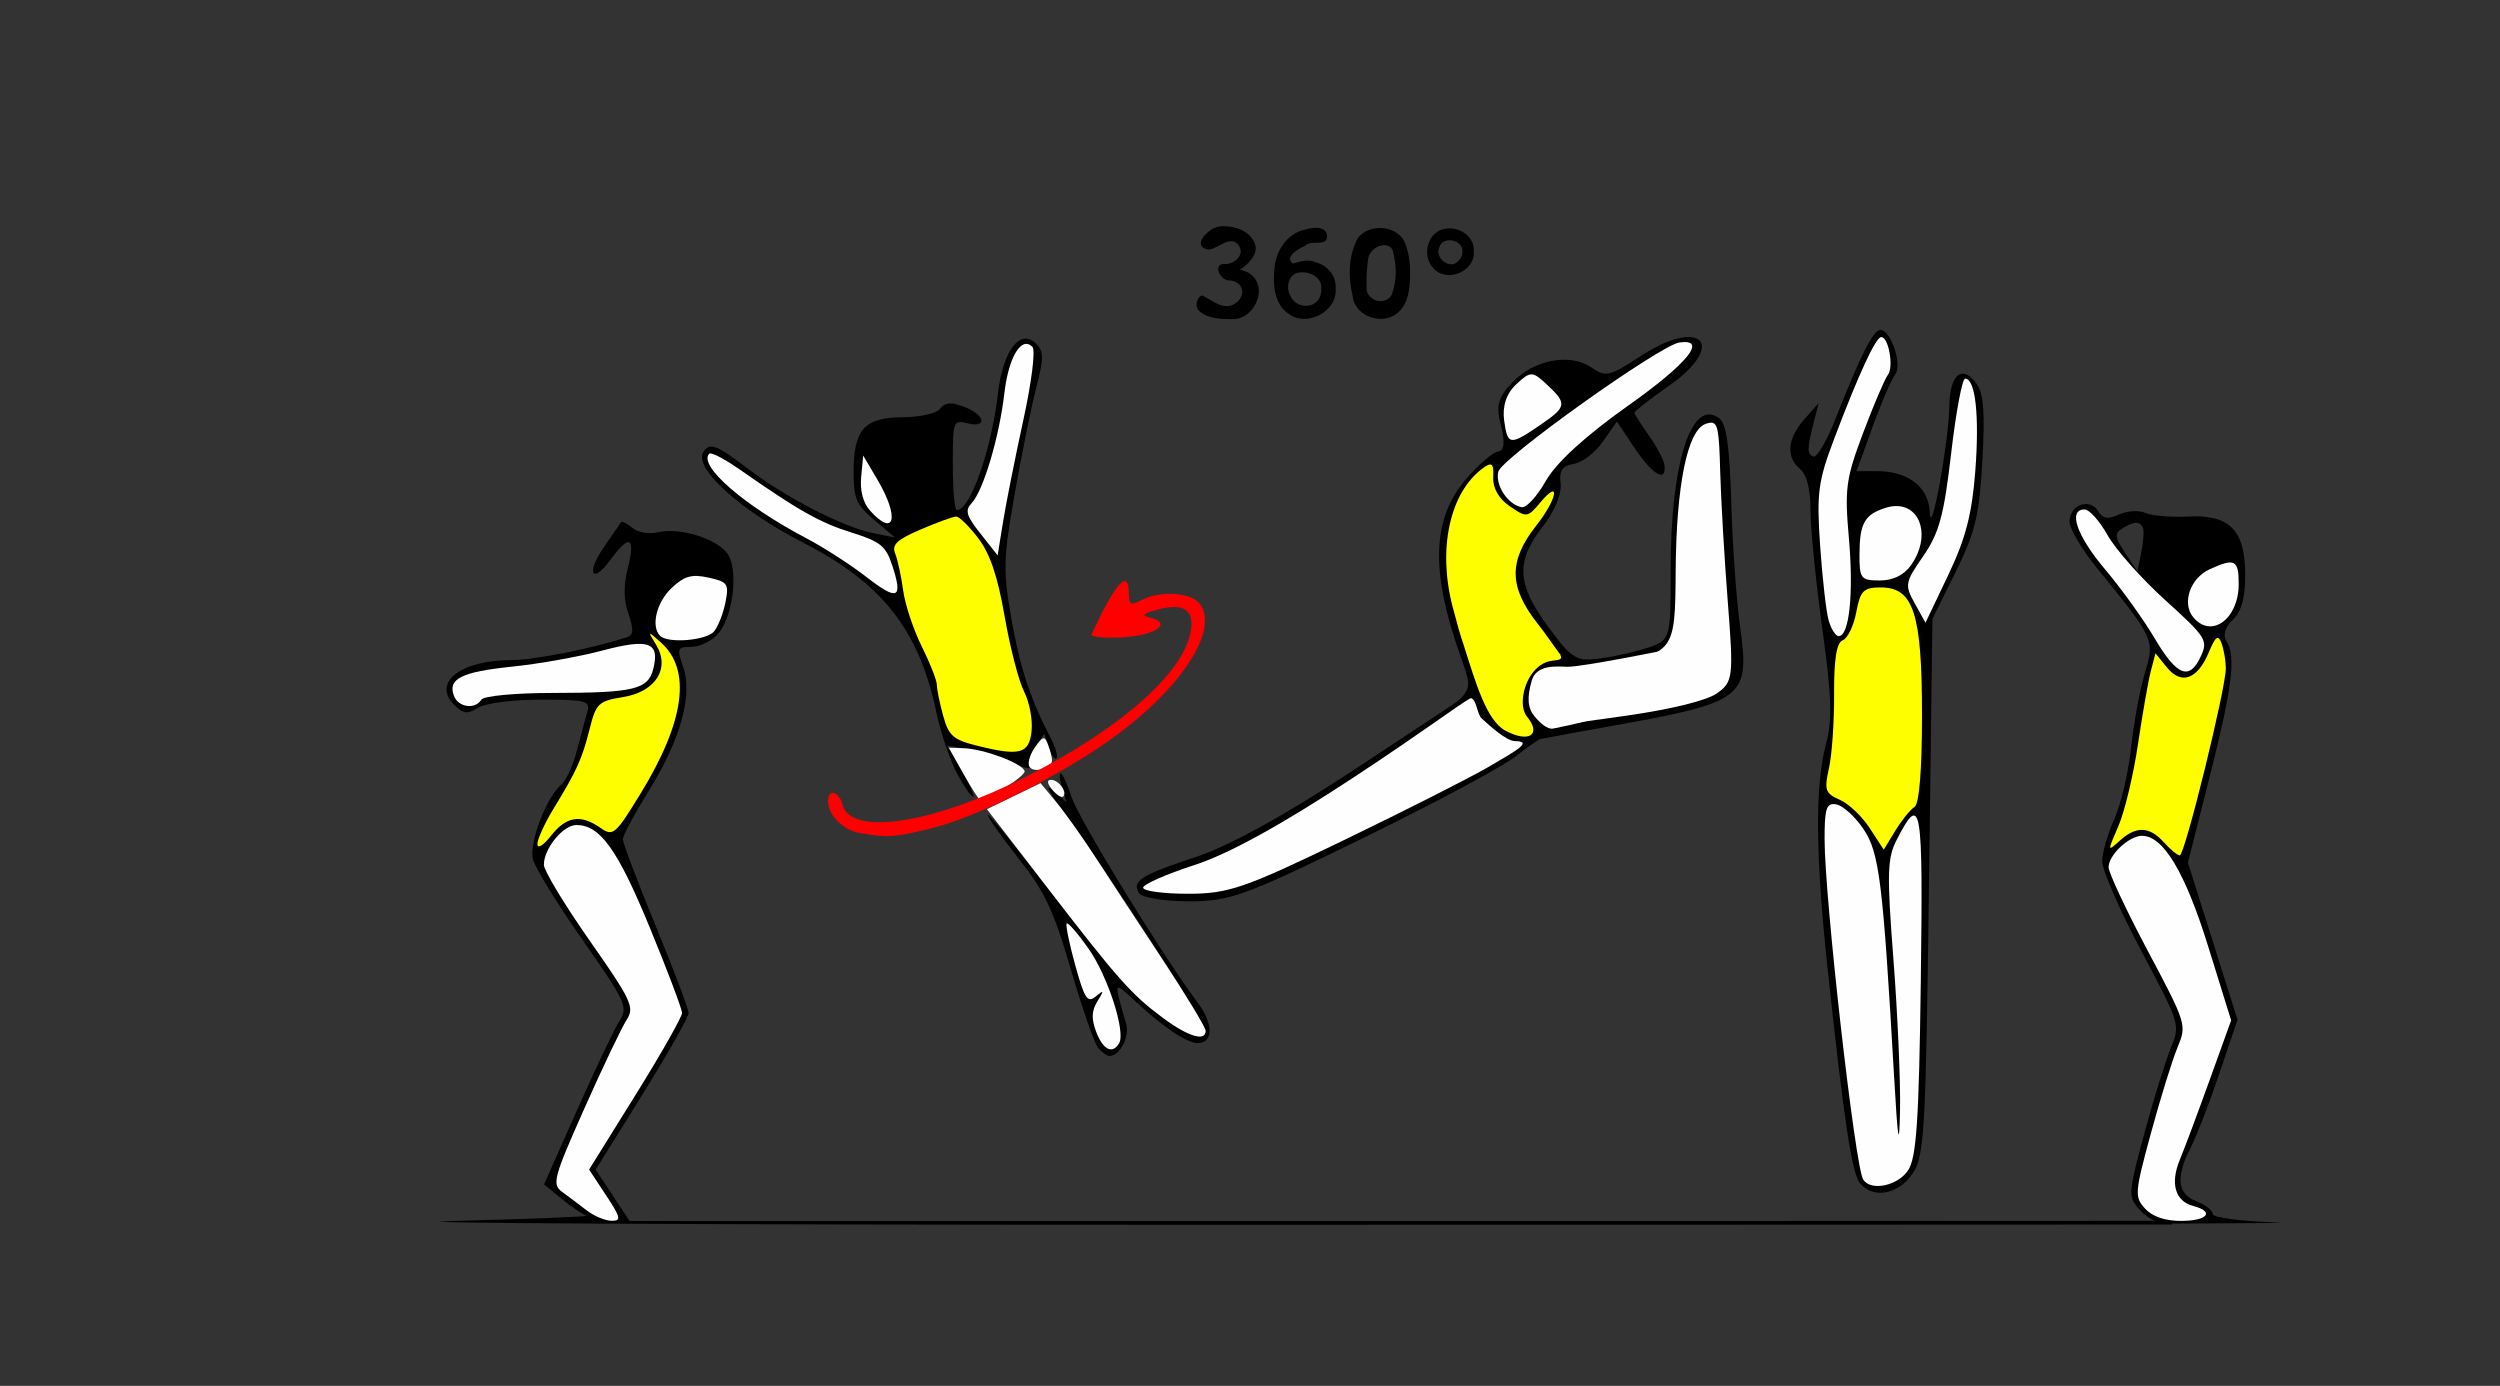 <?xml version="1.0" encoding="UTF-8" standalone="no"?>
<!-- Created with Inkscape (http://www.inkscape.org/) -->

<svg
   xmlns:dc="http://purl.org/dc/elements/1.1/"
   xmlns:cc="http://creativecommons.org/ns#"
   xmlns:rdf="http://www.w3.org/1999/02/22-rdf-syntax-ns#"
   xmlns:svg="http://www.w3.org/2000/svg"
   xmlns="http://www.w3.org/2000/svg"
   xmlns:sodipodi="http://sodipodi.sourceforge.net/DTD/sodipodi-0.dtd"
   xmlns:inkscape="http://www.inkscape.org/namespaces/inkscape"
   id="svg3502"
   version="1.1"
   inkscape:version="0.91 r13725"
   width="355.14"
   height="196.875"
   viewBox="0 0 355.14 196.875"
   sodipodi:docname="fx131002.svg">
  <rect x="0" y="0" width="355.14" height="196.875" fill="#333333" stroke="none"/>
  <defs
     id="defs3506" />
  <sodipodi:namedview
     pagecolor="#b1b1b1"
     bordercolor="#666666"
     borderopacity="1"
     objecttolerance="10"
     gridtolerance="10"
     guidetolerance="10"
     inkscape:pageopacity="0"
     inkscape:pageshadow="2"
     inkscape:window-width="1449"
     inkscape:window-height="827"
     id="namedview3504"
     showgrid="false"
     inkscape:zoom="1.6218946"
     inkscape:cx="165.01407"
     inkscape:cy="95.15379"
     inkscape:window-x="0"
     inkscape:window-y="0"
     inkscape:window-maximized="0"
     inkscape:current-layer="svg3502" />
  <g
     id="g4428"
     transform="translate(-6,0)">
    <path
       sodipodi:nodetypes="ccsssssssssssssssccccscccsccccssssssscssc"
       inkscape:connector-curvature="0"
       id="path4253"
       d="m 94.288,74.127 c -0.033,0.008 -0.058,0.025 -0.072,0.051 -0.118,0.202 -1.196,1.772 -2.396,3.488 -2.627,3.758 -1.728,5.477 0.941,1.801 2.633,-3.626 3.543,-3.204 2.445,1.135 -0.647,2.558 -0.626,4.613 0.066,6.605 0.758,2.182 0.725,2.988 -0.131,3.279 -4.468,1.522 -13.249,3.277 -16.395,3.277 -7.313,0 -11.408,3.181 -8.217,6.383 1.272,1.276 1.87,1.346 3.387,0.396 1.036,-0.649 4.939,-1.154 8.926,-1.154 6.305,0 7.034,0.181 6.611,1.641 -0.261,0.902 -0.924,3.384 -1.473,5.516 -0.548,2.131 -1.558,4.345 -2.246,4.918 -2.12,1.765 -4.608,8.308 -4.031,10.604 0.299,1.192 3.492,6.373 7.096,11.516 5.981,8.535 6.441,9.518 5.283,11.291 -0.698,1.068 -3.412,6.764 -6.033,12.656 l -4.766,10.715 2.559,2.102 c 1.407,1.156 2.978,2.21 3.492,2.342 0.514,0.132 -8.107,0.475 -19.158,0.764 -11.051,0.289 35.209,0.53 102.803,0.535 21.752,0.002 124.604,-0.015 141.596,-0.039 l 0.141,-0.529 c -12.019,0.031 -111.976,0.033 -133.166,0.033 l -86.113,0 -2.408,-3.65 -2.41,-3.652 6.602,-10.611 c 3.631,-5.837 6.602,-11.069 6.602,-11.627 0,-0.558 -2.104,-6.125 -4.674,-12.371 -2.57,-6.247 -4.672,-11.792 -4.672,-12.324 0,-0.532 1.656,-3.628 3.68,-6.881 4.525,-7.273 6.277,-13.589 4.883,-17.6 -0.914,-2.63 -0.826,-2.846 1.154,-2.846 1.179,0 2.875,-0.81 3.77,-1.801 2.057,-2.281 2.937,-8.566 1.561,-11.146 -1.205,-2.259 -6.892,-4.133 -10.096,-3.326 -1.195,0.301 -2.807,0.018 -3.584,-0.629 -0.68,-0.566 -1.325,-0.916 -1.555,-0.859 z"
       style="fill:#000000" />
    <path
       id="path4283"
       d="m 89.336,171.939 c -1.028,-0.799 -2.592,-1.976 -3.475,-2.616 -1.479,-1.071 -1.232,-2.004 3.142,-11.835 2.611,-5.87 5.318,-11.546 6.016,-12.615 1.158,-1.773 0.7,-2.753 -5.245,-11.24 -3.582,-5.114 -6.513,-9.965 -6.513,-10.781 0,-2.315 2.728,-5.651 4.622,-5.651 3.364,0 5.85,3.467 10.394,14.496 2.535,6.154 4.61,11.647 4.61,12.208 0,0.56 -2.971,5.794 -6.601,11.631 l -6.601,10.612 2.409,3.651 c 2.106,3.192 2.201,3.648 0.76,3.622 -0.907,-0.016 -2.49,-0.684 -3.518,-1.482 z"
       style="fill:#fefefe"
       inkscape:connector-curvature="0" />
    <path
       id="path4275"
       d="m 70.491,98.857 c -0.926,-2.421 1.054,-3.416 8.261,-4.156 3.765,-0.386 9.531,-1.414 12.815,-2.285 6.597,-1.749 8.184,-1.186 7.244,2.573 -0.741,2.963 -2.695,3.433 -14.326,3.449 -5.327,0.007 -9.779,0.426 -10.102,0.95 -0.886,1.438 -3.262,1.113 -3.892,-0.532 z"
       style="fill:#fefefe"
       inkscape:connector-curvature="0" />
    <path
       id="path4271"
       d="m 99.772,90.327 c -1.34,-1.344 -0.514,-4.776 1.637,-6.803 1.803,-1.699 2.863,-1.997 5.238,-1.474 2.733,0.602 2.931,0.891 2.407,3.518 -0.314,1.574 -1.04,3.429 -1.614,4.123 -1.073,1.297 -6.556,1.752 -7.668,0.636 z"
       style="fill:#fefefe"
       inkscape:connector-curvature="0" />
    <path
       id="path4291"
       d="m 82.342,119.906 c 0.008,-0.714 1.046,-2.986 2.305,-5.048 3.313,-5.426 4.045,-7.048 5.129,-11.365 0.895,-3.563 1.265,-3.912 4.732,-4.469 4.631,-0.743 6.741,-4.089 4.691,-7.439 -1.232,-2.013 -1.223,-2.017 0.7,-0.302 4.359,3.888 3.381,11.172 -2.874,21.397 -3.611,5.904 -3.937,6.184 -5.733,4.922 -2.806,-1.971 -4.853,-1.642 -7.028,1.132 -1.072,1.368 -1.93,1.891 -1.922,1.172 z"
       style="fill:#fefe00"
       inkscape:connector-curvature="0" />
  </g>
  <g
     id="g4421"
     transform="matrix(0.989,0,0,0.989,40.649,1.89)">
    <path
       id="path4258"
       d="m 258.413,70.48 c -1.136,0.059 -2.256,1.047 -2.256,2.545 0,1.001 1.788,4.018 3.973,6.703 8.239,10.127 8.289,10.24 6.842,15.062 -0.708,2.36 -1.595,7.186 -1.973,10.725 -0.378,3.538 -1.462,8.143 -2.408,10.232 -0.946,2.089 -1.729,4.812 -1.74,6.053 -0.011,1.241 2.514,7.031 5.611,12.865 5.57,10.493 5.615,10.643 4.268,13.879 -0.749,1.799 -2.466,7.34 -3.816,12.312 -1.86,6.849 -2.242,8.578 -1.553,9.859 0.161,0.242 0.321,0.492 0.482,0.697 0.023,0.027 0.043,0.053 0.066,0.08 0.745,0.923 1.515,1.497 2.418,1.918 0.553,0.258 1.809,0.372 3.016,0.432 10.01,-0.046 16.778,-0.097 14.955,-0.154 -5.493,-0.174 -9.58,-0.698 -9.58,-1.23 0,-0.51 -1.051,-1.33 -2.336,-1.82 -2.755,-1.051 -3.008,-3.478 -0.809,-7.744 0.84,-1.63 2.694,-6.424 4.119,-10.654 l 2.592,-7.691 -3.561,-11.277 -3.562,-11.279 3.158,-12.473 c 3.246,-12.819 3.774,-17.147 2.363,-19.381 -0.532,-0.843 -0.207,-1.887 0.949,-3.047 1.253,-1.257 1.76,-3.114 1.76,-6.453 0,-6.409 -2.251,-8.687 -8.258,-8.359 -2.398,0.131 -5.122,-0.099 -6.055,-0.512 -0.936,-0.414 -2.64,-0.317 -3.805,0.215 -1.645,0.752 -2.313,0.638 -3.037,-0.514 -0.456,-0.725 -1.143,-1.024 -1.824,-0.988 z m 7.221,2.713 c 0.481,-0.027 0.816,0.189 1.049,0.648 0.196,0.387 0.103,1.969 -0.207,3.516 l -0.564,2.812 -1.766,-2.658 c -1.49,-2.244 -1.559,-2.788 -0.438,-3.5 0.817,-0.519 1.444,-0.791 1.926,-0.818 z"
       style="fill:#000000"
       inkscape:connector-curvature="0" />
    <path
       id="path4281"
       d="m 266.995,171.675 c -1.519,-1.683 -1.474,-2.251 0.853,-10.818 1.351,-4.973 3.069,-10.514 3.818,-12.313 1.348,-3.235 1.301,-3.386 -4.269,-13.879 -3.097,-5.834 -5.631,-11.241 -5.631,-12.015 0,-1.748 2.943,-4.51 4.805,-4.51 3.052,0 6.197,5.252 9.484,15.833 l 3.316,10.677 -3.077,8.542 c -1.692,4.698 -3.619,9.851 -4.283,11.451 -1.422,3.428 -0.69,5.983 1.908,6.665 3.139,0.823 2.074,2.145 -1.729,2.145 -2.34,0 -4.152,-0.62 -5.196,-1.777 z"
       style="fill:#fefefe"
       inkscape:connector-curvature="0" />
    <path
       id="path4273"
       d="m 268.387,89.78 c -1.596,-2.707 -4.791,-7.153 -7.099,-9.879 -4.111,-4.857 -5.41,-8.637 -2.967,-8.637 0.676,0 2.165,1.669 3.308,3.708 1.143,2.04 4.872,6.238 8.287,9.33 5.848,5.295 6.146,5.76 5.124,8.01 -1.635,3.599 -3.443,2.91 -6.653,-2.533 z"
       style="fill:#fefefe"
       inkscape:connector-curvature="0" />
    <path
       id="path4269"
       d="m 273.925,86.745 c -1.667,-2.015 -0.441,-5.608 2.348,-6.883 3.633,-1.661 4.184,-1.382 4.184,2.116 0,5.035 -3.934,7.906 -6.532,4.767 z"
       style="fill:#fefefe"
       inkscape:connector-curvature="0" />
    <path
       id="path4289"
       d="m 269.709,119.077 c -2.082,-2.308 -3.969,-2.378 -6.341,-0.234 -1.792,1.62 -1.794,1.593 -0.188,-2.109 0.895,-2.062 2.157,-7.336 2.806,-11.719 0.648,-4.383 1.48,-9.121 1.847,-10.53 l 0.669,-2.562 1.626,2.015 c 2.077,2.574 4.397,1.753 6.025,-2.131 0.979,-2.335 1.347,-2.606 1.83,-1.344 0.332,0.869 0.613,2.495 0.623,3.613 0.026,2.835 -5.891,26.876 -6.614,26.876 -0.325,0 -1.352,-0.844 -2.283,-1.875 z"
       style="fill:#fefe00"
       inkscape:connector-curvature="0" />
  </g>
  <g
     id="g4443"
     transform="matrix(0.973,0,0,0.973,-28.466,-154.315)">
    <path
       id="path4371"
       d="m 303.807,206.77 c -1.061,0 -2.859,3.559 -6.67,13.207 -1.214,3.073 -2.62,5.446 -3.123,5.273 -0.963,-0.33 -0.944,-1.137 0.115,-5.273 l 0.648,-2.539 -2.107,2.398 c -2.488,2.829 -2.704,5.496 -0.586,7.254 0.959,0.796 1.517,3.007 1.506,5.965 -0.01,2.586 0.76,10.347 1.709,17.246 1.402,10.185 1.5,13.389 0.525,17.033 -1.6,5.982 -1.512,16.28 0.283,32.908 2.428,22.492 3.52,29.671 4.73,31.129 1.907,2.298 5.584,1.618 7.639,-1.412 1.744,-2.572 1.937,-5.905 2.404,-41.91 l 0.508,-39.115 3.381,-6.824 c 2.877,-5.804 3.46,-8.231 3.908,-16.256 0.407,-7.289 0.193,-9.871 -0.941,-11.365 -2.038,-2.683 -3.795,-1.203 -3.871,3.262 -0.092,5.413 -2.701,19.736 -2.857,15.689 -0.162,-4.173 -3.729,-6.059 -7.661,-6.059 l -3.035,0 2.588,-7.15 c 1.184,-3.213 2.56,-6.358 3.057,-6.988 1.069,-1.357 -0.631,-6.473 -2.15,-6.473 z"
       style="fill:#000000"
       inkscape:connector-curvature="0"
       sodipodi:nodetypes="ssccccscssssssccsscssccss" />
    <path
       id="path4419"
       d="m 303.903,207.81 c -0.797,0.032 -3.273,5.382 -6.807,14.707 -2.409,6.354 -2.633,8.032 -2.105,15.748 0.325,4.75 0.887,9.665 1.248,10.922 0.36,1.257 1.022,2.286 1.472,2.286 1.54,0 2.19,-6.264 1.481,-14.27 -0.641,-7.24 -0.44,-8.723 2.08,-15.413 1.534,-4.071 3.161,-7.883 3.616,-8.471 0.883,-1.14 0.095,-5.553 -0.984,-5.509 z"
       style="fill:#fefefe"
       inkscape:connector-curvature="0" />
    <path
       id="path4413"
       d="m 316.162,213.881 c -0.427,0 -1.347,4.915 -2.043,10.922 -1.048,9.043 -1.75,11.621 -4.077,14.986 -2.667,3.857 -2.73,4.208 -1.24,6.895 l 1.57,2.831 3.319,-6.956 c 2.542,-5.329 3.467,-8.873 3.951,-15.153 0.624,-8.095 0.03,-13.524 -1.481,-13.524 z"
       style="fill:#fefefe"
       inkscape:connector-curvature="0" />
    <path
       id="path4401"
       d="m 306.21,232.48 c -0.503,-0.011 -1.048,0.067 -1.63,0.249 -3.099,0.967 -3.825,2.253 -3.843,6.806 -0.015,3.543 0.194,3.81 2.975,3.81 1.938,0 3.547,-0.795 4.572,-2.259 2.845,-4.061 1.445,-8.528 -2.073,-8.606 z"
       style="fill:#fefefe"
       inkscape:connector-curvature="0" />
    <path
       id="path4383"
       d="m 296.886,275.992 c -1.037,0.025 -1.246,1.132 -1.245,5.125 0.004,8.602 4.441,47.751 5.631,49.676 1.09,1.763 5.048,0.955 6.569,-1.341 1.215,-1.834 1.581,-7.28 1.848,-27.542 0.344,-26.046 0.074,-27.654 -3.488,-20.766 -1.418,2.743 -1.481,4.903 -0.502,17.61 0.614,7.967 1.046,17.846 0.96,21.955 -0.121,5.801 -0.321,4.634 -0.887,-5.228 -1.623,-28.24 -2.141,-32.413 -4.45,-35.84 -1.209,-1.794 -2.984,-3.414 -3.942,-3.599 -0.184,-0.035 -0.347,-0.054 -0.495,-0.051 z"
       style="fill:#fefefe"
       inkscape:connector-curvature="0" />
    <path
       id="path3432"
       d="m 303.855,244.361 c -2.528,0 -2.998,0.471 -3.586,3.608 -0.372,1.985 -1.263,3.835 -1.98,4.11 -0.898,0.345 -1.288,2.769 -1.256,7.82 0.025,4.027 -0.315,8.922 -0.757,10.878 -0.709,3.138 -0.525,3.675 1.557,4.572 1.298,0.559 3.278,2.429 4.401,4.158 l 2.042,3.143 1.695,-2.778 c 0.933,-1.528 2.19,-3.083 2.794,-3.456 0.692,-0.428 1.099,-5.371 1.099,-13.37 0,-14.881 -1.223,-18.685 -6.009,-18.685 z"
       style="fill:#fefe00"
       inkscape:connector-curvature="0" />
  </g>
  <path
     style="fill:#000000;fill-opacity:1;fill-rule:nonzero;stroke:none"
     d="m 173.657,32.144 c -0.246,0.012 -0.485,0.038 -0.713,0.08 -1.214,0.275 -3.503,2.454 -1.682,3.129 1.224,0.569 3.154,-1.944 4.436,-0.797 1.416,1.349 -0.155,2.955 -1.639,2.955 -1.889,-0.202 -0.771,2.378 0.559,2.32 1.956,0.135 2.429,1.967 1.08,3.113 -1.686,1.282 -2.978,0.033 -4.664,-0.844 -0.595,-0.595 -1.661,1.328 -0.596,2.143 1.282,1.079 2.947,1.079 4.754,1.096 2.833,0 4.868,-4.078 2.777,-6.102 -0.552,-0.602 -1.298,-0.778 -1.797,-0.932 0.809,-0.54 2.833,-2.157 2.023,-3.844 -0.767,-1.712 -2.818,-2.399 -4.539,-2.318 z m 13.102,0.221 c -0.529,0.023 -1.076,0.151 -1.48,0.277 -2.563,0.607 -4.115,3.168 -4.25,5.664 -0.202,2.226 -1.2e-4,4.924 2.023,6.273 2.563,1.956 6.948,-0.337 6.678,-3.574 l 0,-0.068 c 0.135,-1.686 -1.146,-3.238 -2.697,-3.643 -1.349,-0.54 -2.165,-0.177 -3.379,0.16 -1.214,-0.944 0.651,-2.057 1.73,-2.529 1.012,-1.012 3.015,0.271 3.133,-1.34 -0.042,-1.012 -0.876,-1.26 -1.758,-1.221 z m 9.379,0.023 c -1.226,-0.031 -2.471,0.427 -3.238,1.4 -1.349,2.496 -1.417,5.529 -0.742,8.295 0.27,2.631 3.575,3.98 5.801,2.766 2.091,-1.147 2.361,-3.844 2.361,-6.002 0,-1.349 -0.135,-2.699 -0.607,-3.98 -0.455,-1.594 -1.998,-2.439 -3.574,-2.479 z m 9.918,0.055 c -0.25,-0.008 -0.5,0.012 -0.744,0.062 -2.496,0.337 -3.373,3.778 -1.754,5.531 1.821,2.226 6.003,0.607 5.801,-2.293 0.177,-1.83 -1.556,-3.246 -3.303,-3.301 z m -0.23,1.682 c 0.958,-0.045 2.027,0.621 1.918,1.672 0,0.58 -0.29,1.043 -0.695,1.391 -1.217,1.159 -3.362,-0.696 -2.551,-2.145 0.217,-0.609 0.753,-0.891 1.328,-0.918 z m -9.293,0.705 c 0.549,-0.029 1.056,0.191 1.318,0.738 0.525,2.1 0.641,3.931 -0.059,6.031 l 0.002,0 c -0.058,0.292 -0.235,0.526 -0.41,0.701 -1.283,1.108 -3.265,0.115 -3.248,-1.33 -0.058,-1.808 0.021,-2.672 0.229,-4.297 0.219,-1.057 1.252,-1.795 2.168,-1.844 z m -11.742,3.867 c 1.334,-0.116 3.072,0.752 2.898,2.318 0.058,0.58 -0.115,1.161 -0.463,1.625 -0.986,1.334 -3.307,0.928 -3.887,-0.58 -0.812,-1.276 -0.231,-3.363 1.451,-3.363 z"
     id="path8075"
     inkscape:connector-curvature="0" />
  <g
     id="g4399"
     transform="matrix(1.144,0,0,1.144,-102.118,-170.834)">
    <path
       id="path4396"
       d="m 299.156,191.182 c -0.158,-0.01 -0.327,-0.01 -0.508,0.002 -0.165,0.011 -0.338,0.032 -0.521,0.062 -1.284,0.215 -3.017,0.922 -5.068,2.258 -3.982,2.593 -4.375,2.684 -6.172,1.457 -2.651,-1.811 -7.101,-0.987 -9.787,1.812 -1.822,1.898 -2.097,2.924 -1.453,5.408 0.532,2.05 0.406,3.118 -0.377,3.227 -0.644,0.089 -2.419,1.614 -3.945,3.387 -4.219,4.9 -4.456,11.4 -0.791,21.766 l 0.416,1.176 c 0.002,0.006 0.01,0.044 0.012,0.049 0.764,2.258 1.058,3.091 -0.666,4.592 -0.165,0.144 -6.129,4.094 -13.252,8.775 -8.206,5.394 -15.224,9.256 -19.158,10.545 -6.887,2.256 -8.118,3.033 -7.193,4.533 0.345,0.561 3.139,1.02 6.207,1.02 5.101,0 6.971,-0.681 21.811,-7.947 8.927,-4.371 17.432,-8.941 18.898,-10.154 0.913,-0.755 1.97,-1.496 2.859,-2.043 2.353,-0.445 5.239,-0.977 8.795,-1.611 16.649,-2.969 17.305,-3.472 16.074,-12.338 -0.447,-3.221 -0.941,-10.157 -1.098,-15.412 -0.211,-7.076 -0.594,-9.789 -1.477,-10.459 -3.451,-2.619 -6.06,5.499 -6.045,18.811 0.01,8.483 -0.046,8.689 -2.639,9.594 -1.457,0.509 -4.162,1.135 -6.008,1.389 -3.097,0.427 -3.609,0.112 -6.652,-4.051 -3.867,-5.29 -3.957,-8.049 -0.41,-12.551 1.288,-1.635 2.209,-3.94 2.045,-5.121 -0.214,-1.545 0.232,-2.221 1.596,-2.41 1.043,-0.145 2.683,-1.39 3.643,-2.77 l 1.746,-2.51 2.254,3.373 c 2.218,3.316 3.97,4.276 3.643,1.996 -0.092,-0.638 -0.956,-2.27 -1.92,-3.627 -0.964,-1.357 -1.773,-2.62 -1.799,-2.809 -0.026,-0.188 1.89,-1.693 4.256,-3.34 4.715,-3.283 5.051,-5.923 2.686,-6.078 z"
       style="fill:#000000"
       inkscape:connector-curvature="0" />
    <g
       transform="matrix(-0.991,0.137,0.137,0.991,502.428,-115.602)"
       id="g4189">
      <path
         sodipodi:nodetypes="sssssscsssscsssscccsssss"
         inkscape:connector-curvature="0"
         id="path3526"
         d="m 244.688,276.424 c -3.585,0 -0.642,2.734 7.475,6.943 5.652,2.931 9.745,5.753 11.289,7.783 1.332,1.752 2.879,3.033 3.438,2.846 1.657,-0.554 2.893,-3.143 2.273,-4.762 -0.608,-1.589 -22.047,-12.811 -24.475,-12.811 z m 18.748,1.404 c -0.498,0.069 -0.942,0.547 -1.705,1.484 -2.215,2.719 -2.104,3.101 1.402,4.852 4.176,2.085 4.438,2.018 4.438,-1.123 0,-1.796 -0.733,-3.28 -2.102,-4.248 -0.982,-0.695 -1.535,-1.034 -2.033,-0.965 z m -21.098,8.986 c -1.042,-0.023 -1.032,1.008 -0.465,6.158 0.389,3.531 0.968,10.84 1.287,16.24 0.547,9.264 0.712,9.886 2.916,11.002 1.419,0.718 6.086,1.187 11.885,1.195 l 9.547,0.014 -1.93,-3.281 c -1.748,-2.971 -2.341,-3.29 -6.277,-3.375 -8.703,-0.187 -8.813,-0.296 -10.254,-10.254 -1.532,-10.584 -3.85,-17.181 -6.197,-17.635 -0.193,-0.037 -0.363,-0.061 -0.512,-0.065 z"
         style="fill:#fefefe" />
      <path
         sodipodi:nodetypes="csscssccsccccsssscc"
         inkscape:connector-curvature="0"
         id="path3522"
         transform="matrix(-0.991,0.137,0.137,0.991,513.549,45.439)"
         d="m 274.363,207.051 c -0.202,-0.009 -0.498,0.152 -0.916,0.457 -4.114,3.003 -5.642,10.021 -3.75,17.232 0.572,2.18 0.985,3.646 1.344,4.646 1.536,4.852 2.872,9.452 5.203,10.691 2.958,1.572 4.498,0.463 2.672,-1.744 -1.085,-1.312 -0.44,-4.679 1.42,-6.191 0.092,-0.07 0.183,-0.14 0.275,-0.205 0.425,-0.285 0.903,-0.483 1.434,-0.539 1.025,-0.108 1.266,-0.218 1.018,-0.684 0.01,-0.001 0.032,-0.011 0.041,-0.012 -0.139,-0.173 -0.252,-0.33 -0.373,-0.492 -0.251,-0.344 -0.621,-0.848 -1.047,-1.461 -0.38,-0.542 -0.816,-1.15 -1.471,-1.982 -3.556,-4.52 -3.598,-7.761 -0.156,-12.129 2.619,-3.324 3.078,-5.952 0.5,-2.865 -1.563,1.871 -1.694,1.887 -3.781,0.461 -1.356,-0.926 -2.12,-2.27 -2.053,-3.605 0.054,-1.074 -0.022,-1.563 -0.359,-1.578 z"
         style="fill:#fefe00" />
    </g>
    <path
       id="path4259"
       d="m 296.19,230.031 c 0,0 -10.299,2.1 -12.308,2.1 -1.396,-0.055 -3.841,-0.286 -4.412,1.711 -0.616,2.155 -0.514,3.407 0.359,4.463 0.668,0.807 1.609,1.633 2.28,1.498 11.101,-2.221 7.242,-2.729 14.081,-9.771 z"
       style="fill:#fefefe"
       inkscape:connector-curvature="0" />
    <path
       sodipodi:nodetypes="csssssscsc"
       inkscape:connector-curvature="0"
       id="path4249"
       d="m 271.863,236.03 c -1.579,0.872 -5.37,3.816 -14.448,9.792 -8.966,5.903 -15.605,9.559 -19.84,10.928 -3.501,1.131 -6.365,2.394 -6.365,2.809 0,0.414 2.513,0.754 5.584,0.754 5.007,0 7.01,-0.69 19.393,-6.68 7.595,-3.673 15.639,-7.744 17.875,-9.049 3.602,-2.101 5.576,-3.196 3.325,-3.226 -1.078,-0.014 -3.097,-1.871 -4.136,-2.811 -0.579,-0.523 -0.67,-2.555 -1.387,-2.518 z"
       style="fill:#fefefe" />
  </g>
  <g
     id="g4407"
     transform="matrix(0.973,0,0,0.973,-51.875,-127.91)">
    <path
       inkscape:connector-curvature="0"
       id="path4351"
       d="m 202.92,180.9 c -1.748,0.164 -3.351,3.214 -3.904,7.98 -0.965,8.309 -4.045,17.059 -6.004,17.055 -0.323,-6.7e-4 -0.589,-2.972 -0.592,-6.605 -0.005,-6.388 0.063,-6.588 2.102,-6.074 2.992,0.753 2.634,-1.227 -0.434,-2.396 -1.915,-0.73 -2.781,-0.667 -3.506,0.258 -0.55,0.702 -2.903,1.238 -5.496,1.254 -5.583,0.034 -7.148,1.793 -7.148,8.037 0,3.836 0.403,4.765 3.021,6.975 l 3.02,2.549 -3.254,-0.65 c -4.28,-0.856 -12.811,-5.257 -18.223,-9.4 -4.579,-3.506 -5.6,-3.883 -6.514,-2.4 -1.423,2.309 5.422,8.512 14.547,13.182 11.593,5.933 16.942,12.739 19.494,24.807 0.654,3.094 2.061,7.203 3.127,9.131 1.065,1.928 2.089,3.351 2.275,3.164 0.186,-0.187 -0.601,-1.937 -1.75,-3.891 l -2.088,-3.553 3.48,0.566 c 1.915,0.312 4.739,1.195 6.273,1.963 1.535,0.768 2.549,1.005 2.254,0.525 -0.295,-0.48 0.078,-1.753 0.83,-2.83 l 1.367,-1.957 0.641,2.025 c 0.353,1.115 0.855,1.814 1.115,1.553 0.26,-0.261 -0.154,-1.664 -0.92,-3.117 -2.892,-5.49 -4.479,-10.375 -5.719,-17.6 -1.159,-6.758 -1.11,-8.43 0.531,-17.812 0.996,-5.695 2.409,-12.674 3.141,-15.508 1.153,-4.47 1.152,-5.33 -0.014,-6.5 -0.431,-0.433 -0.871,-0.667 -1.305,-0.723 -0.118,-0.015 -0.233,-0.017 -0.35,-0.006 z"
       style="fill:#000000" />
    <path
       inkscape:connector-curvature="0"
       id="path4340"
       d="m 208.176,244.375 c -0.252,0 -0.163,0.949 0.197,2.109 l 0.654,2.109 -2.152,-1.875 c -1.185,-1.031 -0.085,0.923 2.445,4.344 5.418,7.326 19.42,28.889 19.855,30.578 0.512,1.985 -2.181,1.304 -6.004,-1.52 -4.646,-3.431 -6.604,-5.637 -17.051,-19.201 -4.706,-6.111 -8.557,-10.811 -8.557,-10.445 0,0.366 2.042,3.257 4.537,6.424 3.777,4.794 5.039,7.481 7.543,16.055 1.654,5.663 3.448,10.831 3.988,11.484 0.54,0.653 1.301,1.188 1.689,1.188 1.478,0 2.934,-2.803 2.412,-4.643 -1.854,-6.538 -1.934,-6.361 1.451,-3.234 4.035,3.727 7.442,6.002 8.99,6.002 2.297,0 2.31,-2.828 0.025,-5.869 -5.099,-6.789 -17.337,-26.725 -18.414,-30 -0.634,-1.928 -1.36,-3.506 -1.611,-3.506 z"
       style="fill:#000000" />
    <path
       id="path4274"
       d="m 203.141,181.662 c -1.34,0.022 -2.687,2.885 -3.188,7.193 -0.745,6.41 -3.069,14.234 -4.768,16.045 -1.019,1.086 -0.805,1.837 1.277,4.473 l 2.504,3.17 0.799,-4.943 c 0.44,-2.719 1.768,-9.373 2.949,-14.787 1.213,-5.558 1.797,-10.215 1.342,-10.695 -0.298,-0.315 -0.607,-0.46 -0.916,-0.455 z"
       style="fill:#fefefe"
       inkscape:connector-curvature="0" />
    <path
       id="path4272"
       d="m 157.044,197.658 c -0.083,-0.006 -0.141,0.007 -0.174,0.039 -1.693,1.699 5.05,7.566 14.227,12.379 2.478,1.3 6.398,3.83 8.711,5.623 4.595,3.561 5.381,3.199 3.758,-1.734 -0.918,-2.79 -1.738,-3.449 -5.916,-4.75 -4.63,-1.442 -7.765,-3.212 -16.428,-9.273 -1.867,-1.307 -3.601,-2.243 -4.178,-2.283 z"
       style="fill:#fefefe"
       inkscape:connector-curvature="0" />
    <path
       id="path4270"
       d="m 179.341,197.969 -0.299,3.135 c -0.191,1.999 0.284,3.782 1.312,4.922 3.59,3.98 4.317,0.989 1.09,-4.488 z"
       style="fill:#fefefe"
       inkscape:connector-curvature="0" />
    <path
       id="path4247"
       d="m 205.614,239.256 c -0.27,0.055 -0.622,0.488 -1.209,1.328 -0.737,1.055 -1.092,2.322 -0.789,2.814 0.619,1.005 3.295,0.256 3.295,-0.922 1e-5,-0.418 -0.263,-1.446 -0.584,-2.285 -0.255,-0.668 -0.443,-0.991 -0.713,-0.936 z"
       style="fill:#fefefe"
       inkscape:connector-curvature="0" />
    <path
       id="path4245"
       d="m 191.839,240.625 2.102,3.75 c 1.156,2.062 2.218,3.75 2.363,3.75 1.378,0 6.832,-3.392 6.596,-4.102 -0.379,-1.141 -5.967,-3.229 -8.898,-3.326 z"
       style="fill:#fefefe"
       inkscape:connector-curvature="0" />
    <path
       id="path4243"
       d="m 206.741,245.312 c -0.62,0 -0.548,0.539 0.189,1.43 0.65,0.786 1.374,1.236 1.609,1 0.648,-0.65 -0.669,-2.43 -1.799,-2.43 z"
       style="fill:#fefefe"
       inkscape:connector-curvature="0" />
    <path
       id="path4241"
       d="m 205.227,245.791 -3.914,1.902 -3.916,1.9 8.641,11.219 c 10.535,13.678 12.483,15.873 17.135,19.309 3.652,2.697 6.168,3.443 6.168,1.83 0,-0.473 -2.877,-5.219 -6.393,-10.547 -3.516,-5.327 -7.896,-12.006 -9.732,-14.842 -1.837,-2.836 -4.385,-6.421 -5.664,-7.965 z"
       style="fill:#fefefe"
       inkscape:connector-curvature="0" />
    <path
       id="path4229"
       d="m 209.053,266.289 c -0.191,0.191 0.368,2.928 1.242,6.082 1.36,4.908 1.791,5.566 2.99,4.572 1.217,-1.008 1.25,-0.915 0.246,0.713 -0.851,1.38 -0.897,2.556 -0.174,4.453 0.999,2.619 2.343,3.3 3.336,1.689 1.013,-1.645 -1.638,-9.857 -4.479,-13.875 -1.549,-2.191 -2.971,-3.826 -3.162,-3.635 z"
       style="fill:#fefefe"
       inkscape:connector-curvature="0" />
    <path
       id="path4369"
       d="m 192.923,206.875 c -0.445,0 -2.781,0.847 -5.189,1.883 -3.48,1.496 -4.246,2.219 -3.725,3.516 0.361,0.898 0.886,3.32 1.164,5.383 0.279,2.062 1.498,5.74 2.711,8.172 1.213,2.432 2.208,4.963 2.211,5.625 0.003,0.662 0.42,2.703 0.928,4.537 0.8,2.89 1.455,3.468 4.902,4.33 6.33,1.583 7.673,1.212 8.004,-2.213 0.159,-1.643 -0.339,-4.207 -1.107,-5.697 -0.768,-1.49 -2.043,-6.419 -2.832,-10.951 -1.022,-5.872 -2.127,-9.152 -3.846,-11.412 -1.327,-1.745 -2.775,-3.172 -3.221,-3.172 z"
       style="fill:#fefe00"
       inkscape:connector-curvature="0" />
    <path
       style="fill:#fe0000"
       d="m 178.874,253.087 c -2.475,-0.431 -4.673,-2.63 -4.673,-4.673 0,-1.86 1.589,-1.467 2.107,0.521 1.211,4.646 13.169,2.827 26.775,-4.073 13.666,-6.93 22.832,-14.946 24.045,-21.026 0.671,-3.368 -0.977,-4.455 -5.032,-3.319 -1.992,0.558 -2.189,0.809 -0.881,1.117 3.347,0.789 0.863,2.59 -3.959,2.87 -2.711,0.158 -4.769,-0.053 -4.575,-0.469 3.568,-7.629 5.445,-9.656 5.445,-5.879 0,1.596 0.296,1.749 1.808,0.938 2.64,-1.418 7.131,-1.185 8.475,0.438 3.075,3.717 -2.603,12.481 -12.83,19.801 -7.652,5.477 -19.74,11.469 -26.424,13.096 -5.292,1.289 -6.287,1.352 -10.28,0.656 z"
       id="path3458"
       inkscape:connector-curvature="0" />
  </g>
</svg>
